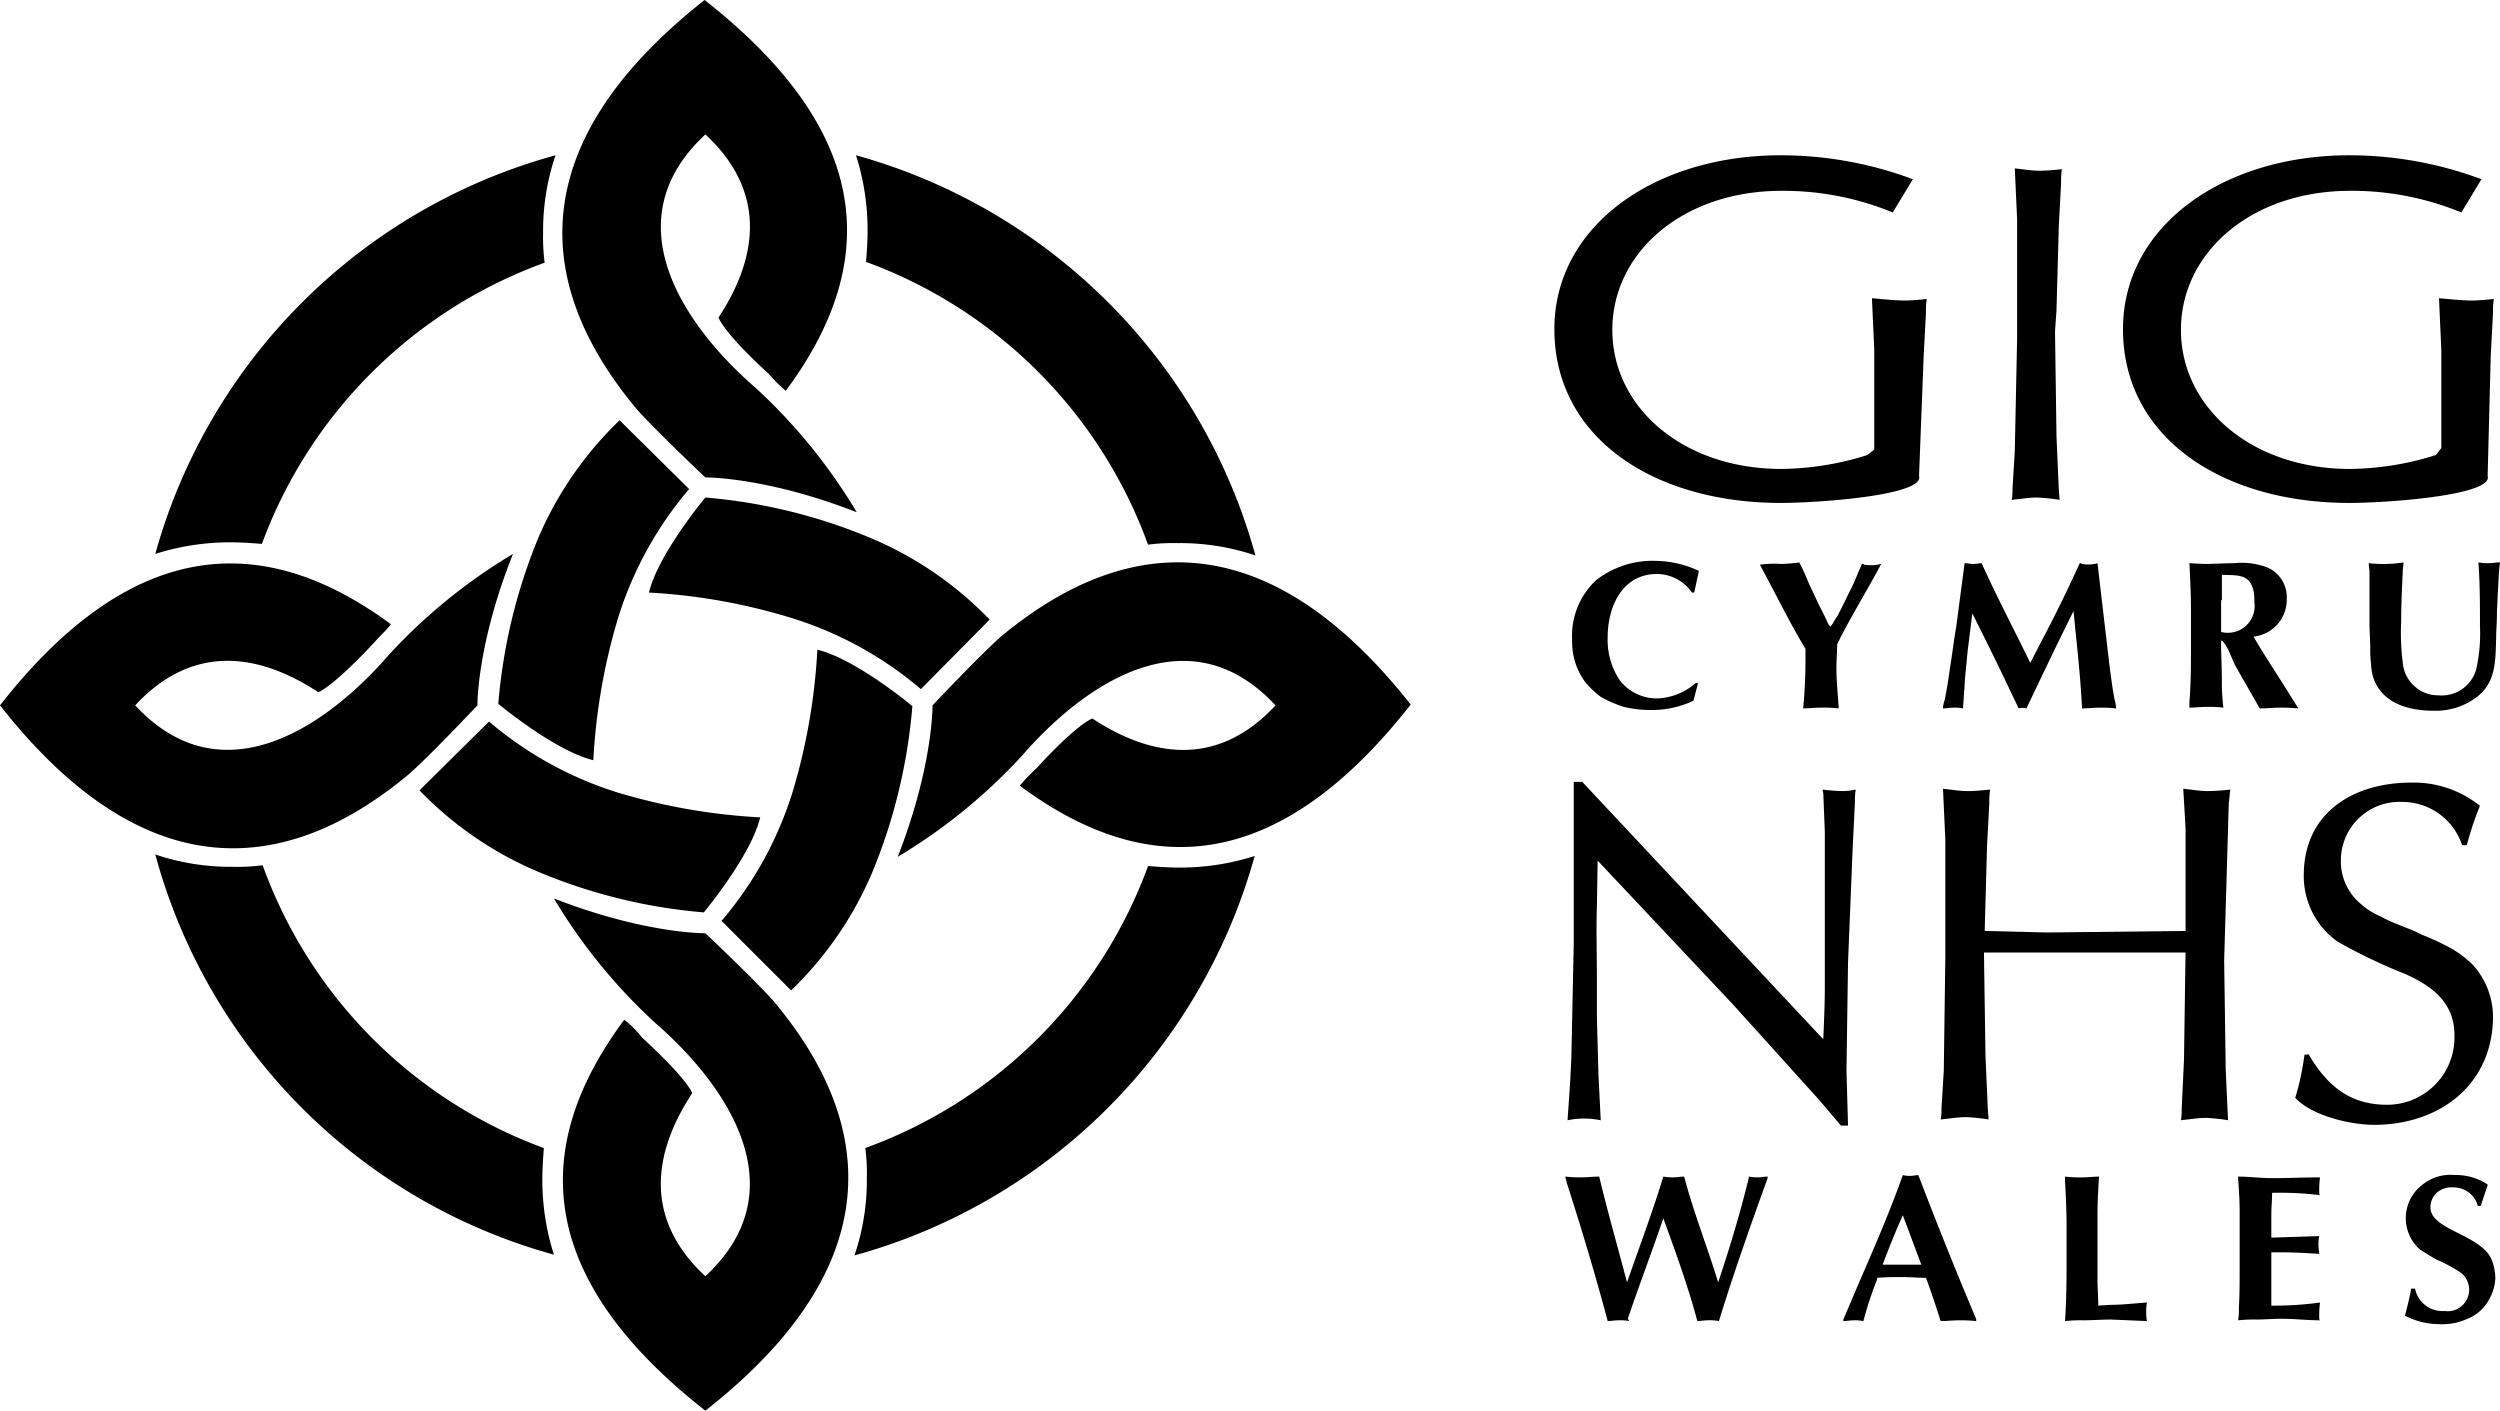 <svg xmlns="http://www.w3.org/2000/svg" viewBox="0 0 201.135 113.496">
  <g id="Group_8" data-name="Group 8" transform="translate(-88 -23.277)">
    <path id="Path_1" data-name="Path 1" d="M90.759,31.451C98.84,20.573,97.224,10.194,84.233,0c-13.8,10.877-14.42,22.065-5.594,32.756,1.305,1.554,5.656,5.656,5.656,5.656s4.848-.062,12.182,2.8A44.686,44.686,0,0,0,88.335,31.2C82.8,26.416,76.65,17.9,84.3,10.815c5.159,4.786,4.04,10.193,1.057,14.731,0,0,.311,1.119,4.04,4.537a14.184,14.184,0,0,0,1.367,1.367" transform="translate(60.453 23.277)"/>
    <path id="Path_2" data-name="Path 2" d="M79.852,59.932a29.478,29.478,0,0,0-5.718,10.38,48.782,48.782,0,0,0-1.989,11.437C69.037,81,64.5,77.211,64.5,77.211a44.684,44.684,0,0,1,3.17-13.239A28.935,28.935,0,0,1,74.258,54.4Z" transform="translate(63.59 2.69)"/>
    <path id="Path_3" data-name="Path 3" d="M31.451,77.356C20.573,69.338,10.131,70.954,0,83.882c10.877,13.861,22.065,14.482,32.756,5.656,1.554-1.305,5.656-5.656,5.656-5.656S38.35,79.034,41.271,71.7a44.686,44.686,0,0,0-10.007,8.142c-4.786,5.532-13.3,11.685-20.387,4.04,4.786-5.159,10.194-4.04,14.731-1.057,0,0,1.057-.311,4.537-4.04.435-.5.932-.932,1.305-1.43" transform="translate(88 -3.857)"/>
    <path id="Path_4" data-name="Path 4" d="M59.894,93.4a29.479,29.479,0,0,0,10.38,5.718,48.783,48.783,0,0,0,11.437,1.989c-.746,3.108-4.537,7.645-4.537,7.645a43.665,43.665,0,0,1-13.239-3.232A28.772,28.772,0,0,1,54.3,98.932Z" transform="translate(67.45 -12.07)"/>
    <path id="Path_5" data-name="Path 5" d="M77.356,126.058c-8.08,10.877-6.464,21.257,6.526,31.451,13.861-10.877,14.482-22.065,5.656-32.756-1.305-1.554-5.656-5.656-5.656-5.656s-4.848.062-12.182-2.8a44.686,44.686,0,0,0,8.142,10.007c5.532,4.786,11.685,13.3,4.04,20.387-5.159-4.786-4.04-10.193-1.057-14.731,0,0-.311-1.057-4.04-4.475a7.749,7.749,0,0,0-1.43-1.43" transform="translate(60.866 -20.736)"/>
    <path id="Path_6" data-name="Path 6" d="M93.4,105.917a29.479,29.479,0,0,0,5.718-10.38A48.782,48.782,0,0,0,101.107,84.1c3.108.746,7.645,4.537,7.645,4.537a44.683,44.683,0,0,1-3.17,13.239,28.773,28.773,0,0,1-6.588,9.634Z" transform="translate(52.653 -8.55)"/>
    <path id="Path_7" data-name="Path 7" d="M126.021,90.759c10.877,8.08,21.257,6.464,31.451-6.526-10.877-13.8-22.065-14.42-32.818-5.594C123.1,79.944,119,84.3,119,84.3s.062,4.848-2.8,12.182a44.686,44.686,0,0,0,10.007-8.142c4.786-5.532,13.3-11.685,20.387-4.04-4.786,5.159-10.193,4.04-14.731,1.057,0,0-1.119.311-4.537,4.04a13.248,13.248,0,0,0-1.305,1.367" transform="translate(44.025 -4.27)"/>
    <path id="Path_8" data-name="Path 8" d="M105.879,79.815A29.479,29.479,0,0,0,95.5,74.1,47.815,47.815,0,0,0,84,72.045c.746-3.108,4.537-7.645,4.537-7.645a43.665,43.665,0,0,1,13.239,3.232,28.772,28.772,0,0,1,9.634,6.588Z" transform="translate(56.211 -1.095)"/>
    <path id="Path_9" data-name="Path 9" d="M20.1,52.172a19.816,19.816,0,0,1,6.091-.932c.87,0,1.678.062,2.486.124A38.084,38.084,0,0,1,51.426,28.74a15.841,15.841,0,0,1-.124-2.424A18.875,18.875,0,0,1,52.3,20.1,46.031,46.031,0,0,0,20.1,52.172" transform="translate(80.393 15.67)"/>
    <path id="Path_10" data-name="Path 10" d="M52.172,142.8a19.816,19.816,0,0,1-.932-6.091c0-.87.062-1.678.124-2.486A37.924,37.924,0,0,1,28.74,111.47a15.841,15.841,0,0,1-2.424.124A18.876,18.876,0,0,1,20.1,110.6a45.813,45.813,0,0,0,32.072,32.2" transform="translate(80.393 -18.579)"/>
    <path id="Path_11" data-name="Path 11" d="M142.8,110.8a19.816,19.816,0,0,1-6.091.932c-.87,0-1.678-.062-2.486-.124a38.023,38.023,0,0,1-22.749,22.687,15.844,15.844,0,0,1,.124,2.424,18.876,18.876,0,0,1-.994,6.216A46.114,46.114,0,0,0,142.8,110.8" transform="translate(46.144 -18.655)"/>
    <path id="Path_12" data-name="Path 12" d="M110.8,20.1a19.816,19.816,0,0,1,.932,6.091c0,.87-.062,1.678-.124,2.486a38.023,38.023,0,0,1,22.687,22.749,15.84,15.84,0,0,1,2.424-.124,18.876,18.876,0,0,1,6.216.994A46.114,46.114,0,0,0,110.8,20.1" transform="translate(46.068 15.67)"/>
    <path id="Path_13" data-name="Path 13" d="M203.4,114.191V101.2h.684l19.144,20.449.249.249c.062-1.43.124-2.859.124-4.227V105.24l-.124-3.108-.062-.311a15.24,15.24,0,0,0,1.678.124,5.442,5.442,0,0,0,.995-.124,4.7,4.7,0,0,0-.062.932l-.186,3.791-.373,9.2-.124,8.7.124,4.413H224.9c-.808-.932-1.554-1.865-2.362-2.735L216.2,119.1,205.324,107.54l-.062,3.667c-.062,1.927,0,3.854,0,5.78V120.1l.124,4.6.186,3.729a6.454,6.454,0,0,0-2.673,0c.124-1.74.249-3.419.311-5.159Z" transform="translate(11.214 -15.021)"/>
    <path id="Path_14" data-name="Path 14" d="M254.681,115.153l.124,8.453.186,4.227.062.87a16.053,16.053,0,0,0-1.8-.186c-.684,0-1.367.124-2.051.186a3.819,3.819,0,0,0,.062-.87l.186-3.046.124-9.075V106.2l-.187-4.1c.684.062,1.305.186,1.989.186.559,0,1.181-.062,1.8-.124a6.024,6.024,0,0,0-.062,1.057l-.186,3.543-.186,6.775,5.035.124,11.126-.124V105.27l-.187-3.17c.684.062,1.305.186,1.989.186a17.553,17.553,0,0,0,1.8-.124c-.062.373-.062.684-.124,1.057l-.373,12.68.124,8.764.186,4.1a16.525,16.525,0,0,0-1.74-.186c-.684,0-1.367.124-2.051.186a3.831,3.831,0,0,0,.062-.87l.187-3.978.124-8.64H254.681Z" transform="translate(-7.065 -15.362)"/>
    <path id="Path_15" data-name="Path 15" d="M298.219,123.241c1.492,2.486,3.294,3.978,6.278,3.978a5.414,5.414,0,0,0,5.408-5.594c0-2.611-1.74-3.916-3.916-4.91a44.106,44.106,0,0,1-5.47-2.611,6.458,6.458,0,0,1-2.735-5.345c0-5.035,3.978-7.459,8.64-7.459a8.514,8.514,0,0,1,5.532,1.865,27.1,27.1,0,0,0-1.057,3.17h-.373a5.075,5.075,0,0,0-4.848-3.481,4.713,4.713,0,0,0-4.91,4.662,4.45,4.45,0,0,0,1.678,3.605,5.432,5.432,0,0,0,1.492.932,10.909,10.909,0,0,0,1.492.684c.559.249,1.181.435,1.74.746.559.249,1.243.5,1.8.808a8.437,8.437,0,0,1,2.424,1.678,6.3,6.3,0,0,1,1.616,4.1c0,5.532-4.289,8.764-9.572,8.764-1.927,0-5.035-.746-6.34-2.175a21.654,21.654,0,0,0,.746-3.481h.373Z" transform="translate(-24.436 -15.059)"/>
    <path id="Path_16" data-name="Path 16" d="M207.759,163.923a3.823,3.823,0,0,0-.87-.062c-.311,0-.622.062-.87.062-.995-3.729-2.113-7.459-3.294-11.126l-.124-.5a10.077,10.077,0,0,0,1.367.062c.435,0,.932-.062,1.367-.062.684,2.859,1.492,5.656,2.238,8.515.995-2.859,2.051-5.656,2.921-8.515a4.106,4.106,0,0,0,.87.062c.249,0,.559-.062.808-.062.746,2.859,1.865,5.656,2.735,8.515.932-2.8,1.8-5.656,2.486-8.515a3.028,3.028,0,0,0,.746.062c.249,0,.5-.062.746-.062v.124c-1.367,3.791-2.735,7.645-3.916,11.5a3.823,3.823,0,0,0-.87-.062c-.311,0-.622.062-.87.062-.746-2.8-1.74-5.532-2.735-8.267-.932,2.735-1.927,5.345-2.859,8.08Z" transform="translate(11.327 -34.36)"/>
    <path id="Path_17" data-name="Path 17" d="M241.77,159.31h3.108c-.5-1.305-.994-2.673-1.492-3.978-.559,1.243-1.057,2.486-1.554,3.792Zm-3.17,4.413,1.243-2.921c1.243-2.859,2.486-5.718,3.543-8.7a2.332,2.332,0,0,0,.622.062c.249,0,.435-.062.622-.062l.124.311c1.43,3.729,2.921,7.459,4.475,11.126l.062.186v.124a11.49,11.49,0,0,0-1.43-.062c-.5,0-.932.062-1.43.062-.373-1.181-.746-2.3-1.181-3.481-.622,0-1.243-.062-1.865-.062-.684,0-1.367,0-2.051.062l-.062.249a28.068,28.068,0,0,0-1.057,3.232,3.282,3.282,0,0,0-.808-.062c-.249,0-.559.062-.808.062v-.124Z" transform="translate(-2.297 -34.284)"/>
    <path id="Path_18" data-name="Path 18" d="M267.3,152.3a10.077,10.077,0,0,0,1.367.062c.435,0,.932-.062,1.367-.062-.062.994-.124,2.051-.124,3.046v5.221c0,.684.062,1.43.062,2.113l.932-.062c.995,0,1.989-.124,2.984-.186a4.508,4.508,0,0,0,0,1.492l-2.859-.124c-.808,0-1.554.062-2.3.062a11.005,11.005,0,0,0-1.43.062c.124-1.865.124-3.667.124-5.532V156.34c0-1.243-.062-2.486-.124-3.729Z" transform="translate(-13.158 -34.36)"/>
    <path id="Path_19" data-name="Path 19" d="M289.7,152.3c.932,0,1.8.124,2.735.124,1.305,0,2.548-.062,3.854-.062a8.337,8.337,0,0,0-.062,1.243.228.228,0,0,0,.062.186,27.107,27.107,0,0,0-3.854-.186c0,.622-.062,1.181-.062,1.74v1.865l3.854-.124a3.283,3.283,0,0,0-.062.808c0,.249.062.435.062.622-.995-.062-1.989-.124-3.046-.124h-.808v4.289a27.612,27.612,0,0,0,3.916-.249,8.338,8.338,0,0,0-.062,1.243.229.229,0,0,0,.062.186c-.994,0-2.051-.124-3.108-.124-.684,0-1.367.062-1.989.062a11.976,11.976,0,0,0-1.492.062,5.021,5.021,0,0,0,.062-.994c.062-1.057.062-2.113.062-3.17v-4.6c0-.87-.062-1.8-.124-2.673Z" transform="translate(-21.635 -34.36)"/>
    <path id="Path_20" data-name="Path 20" d="M317.143,154.524a2,2,0,0,0-1.927-1.43,1.82,1.82,0,0,0-1.367.435,1.591,1.591,0,0,0-.5,1.181c0,1.8,4.04,2.175,4.91,4.164a4.273,4.273,0,0,1,.311,1.492,3.691,3.691,0,0,1-.435,1.616,3.4,3.4,0,0,1-1.8,1.678,4.9,4.9,0,0,1-2.3.435,5.942,5.942,0,0,1-2.735-.684c.186-.746.373-1.43.5-2.175h.311a2.238,2.238,0,0,0,2.362,1.8,1.734,1.734,0,0,0,1.367-3.046,11.611,11.611,0,0,0-1.927-1.057c-.5-.249-.932-.559-1.367-.808a3.365,3.365,0,0,1,.124-5.221,3.562,3.562,0,0,1,2.611-.808,4.624,4.624,0,0,1,2.548.684c.062.062.124.062.124.124l-.559,1.678h-.249Z" transform="translate(-29.81 -34.284)"/>
    <path id="Path_21" data-name="Path 21" d="M213.631,82.421l-.373,1.43a7.787,7.787,0,0,1-3.356.746,9.152,9.152,0,0,1-2.238-.249,9.946,9.946,0,0,1-1.865-.808,7.516,7.516,0,0,1-1.243-1.181A5.4,5.4,0,0,1,203.5,79a6.115,6.115,0,0,1,1.927-4.848,7.378,7.378,0,0,1,4.786-1.554,8.4,8.4,0,0,1,3.481.808c-.124.559-.249,1.181-.373,1.74h-.187a3.452,3.452,0,0,0-2.8-1.492c-2.8,0-3.978,2.611-3.978,5.1a5.829,5.829,0,0,0,.995,3.481,3.773,3.773,0,0,0,3.046,1.43,4.947,4.947,0,0,0,3.046-1.243Z" transform="translate(10.987 -4.198)"/>
    <path id="Path_22" data-name="Path 22" d="M229.478,72.924a12.068,12.068,0,0,0,1.492-.124,15.907,15.907,0,0,1,.684,1.492c.249.559.5,1.057.746,1.616l.746,1.492a1.629,1.629,0,0,0,.311.559c0,.062.249-.311.249-.311a3.471,3.471,0,0,1,.311-.5c.373-.684.684-1.367.995-1.989a13.316,13.316,0,0,0,.622-1.367c.124-.311.249-.559.373-.87a.229.229,0,0,1,.187.062,3.387,3.387,0,0,0,1.367-.062c-1.181,2.238-2.486,4.289-3.543,6.464,0,.622-.062,1.305-.062,1.927,0,1.057.124,2.113.186,3.232a11.493,11.493,0,0,0-1.43-.062c-.5,0-.995.062-1.43.062.124-1.305.186-2.611.186-3.854v-.932c-1.305-2.175-2.424-4.475-3.667-6.775a7.979,7.979,0,0,1,1.678-.062" transform="translate(1.79 -4.274)"/>
    <path id="Path_23" data-name="Path 23" d="M253.24,72.9c.249,0,.435.062.684.062s.5-.062.684-.062c1.243,2.735,2.611,5.345,3.916,8.018l.995-1.927c1.057-1.989,2.051-4.04,2.983-6.091a.228.228,0,0,1,.186.062,2.76,2.76,0,0,0,1.243-.062c.311,2.673.621,5.283.932,7.956.124.995.249,1.989.435,2.983a2.672,2.672,0,0,1,.124.746,10.07,10.07,0,0,0-1.367-.062c-.435,0-.932.062-1.367.062-.124-2.611-.435-5.221-.684-7.832-1.305,2.611-2.548,5.221-3.792,7.832a1.054,1.054,0,0,0-.622,0l-1.305-2.735c-.808-1.678-1.616-3.294-2.424-4.91l-.373,2.983c-.062.622-.124,1.305-.186,1.927-.062.559-.062,1.119-.124,1.678,0,.373-.062.684-.062,1.057a3.283,3.283,0,0,0-.808-.062c-.249,0-.5.062-.808.062a1.837,1.837,0,0,1,.124-.622c.186-.87.311-1.74.435-2.611.186-1.119.311-2.238.5-3.294Z" transform="translate(-7.179 -4.311)"/>
    <path id="Path_24" data-name="Path 24" d="M285.948,75.882V78.43a2.158,2.158,0,0,0,2.673-2.424,4.1,4.1,0,0,0-.062-.87c-.311-1.43-1.367-1.243-2.548-1.305v2.051Zm.684,4.227a3.96,3.96,0,0,0-.5-.87l-.124-.124s-.062,0-.062.124c0,.994.062,2.051.062,3.046v.435a17.549,17.549,0,0,0,.124,1.8,10.071,10.071,0,0,0-1.367-.062c-.435,0-.932.062-1.367.062V84.21c0-.373.062-.746.062-1.119.062-1.119.062-2.238.062-3.356V76.627c0-1.243-.062-2.486-.124-3.729l1.181.062c.808,0,1.616-.062,2.424-.062a5.752,5.752,0,0,1,2.735.373,2.61,2.61,0,0,1,1.492,2.486,2.983,2.983,0,0,1-2.673,3.046c.932,1.616,1.989,3.17,2.984,4.786l.622.994a12.991,12.991,0,0,0-1.554-.062c-.5,0-.994.062-1.554.062L287.067,81.1Z" transform="translate(-19.251 -4.31)"/>
    <path id="Path_25" data-name="Path 25" d="M316.98,75.348c0,.559-.062,1.119-.062,1.678,0,.622-.062,1.243-.062,1.865-.062,1.927,0,3.729-1.8,4.91a5.456,5.456,0,0,1-3.232.932c-2.051,0-4.289-.622-4.91-2.859a4.8,4.8,0,0,1-.124-.932,7.525,7.525,0,0,1-.062-1.181c0-.684-.062-1.367-.062-2.113v-4.04c0-.249-.062-.5-.062-.746a11,11,0,0,0,1.43.062A10.161,10.161,0,0,0,309.4,72.8c0,.249-.062.559-.062.808-.062,1.367-.124,2.673-.124,3.978a18.751,18.751,0,0,0,.124,3.232,2.852,2.852,0,0,0,.932,1.927,2.779,2.779,0,0,0,1.927.746,2.886,2.886,0,0,0,3.046-2.051,13.213,13.213,0,0,0,.311-3.543c0-1.678,0-3.419-.124-5.1a4.1,4.1,0,0,0,.87.062c.311,0,.559-.062.87-.062-.124.87-.124,1.678-.186,2.548" transform="translate(-28.031 -4.274)"/>
    <path id="Path_26" data-name="Path 26" d="M263.881,34.915,264,43.368l.186,4.227.062.87a16.055,16.055,0,0,0-1.8-.186c-.684,0-1.367.124-2.051.186a3.824,3.824,0,0,0,.062-.87l.186-3.046.187-9.075V25.9l-.187-4.1c.684.062,1.305.186,1.989.186.559,0,1.181-.062,1.8-.124a6.032,6.032,0,0,0-.062,1.057l-.187,3.543-.186,6.775Z" transform="translate(-10.547 15.027)"/>
    <path id="Path_27" data-name="Path 27" d="M230.537,45.895c.5,1.554-8.018,2.175-11.126,2.175-10.193,0-18.212-5.221-18.212-13.985,0-8.267,8.018-13.985,18.212-13.985a30.4,30.4,0,0,1,10.629,1.927L228.424,24.7a23.145,23.145,0,0,0-8.95-1.74c-7.956,0-13.612,4.972-13.612,11.188s5.656,11.188,13.612,11.188a23.583,23.583,0,0,0,6.9-1.119l.559-.435V35.7l-.186-4.1c.684.062,1.927.186,2.611.186.559,0,1.181-.062,1.8-.124a6.038,6.038,0,0,0-.062,1.057l-.187,3.543Z" transform="translate(11.857 15.67)"/>
    <path id="Path_28" data-name="Path 28" d="M304.137,45.895c.5,1.554-8.018,2.175-11.126,2.175-10.193,0-18.211-5.221-18.211-13.985,0-8.267,8.018-13.985,18.211-13.985a30.4,30.4,0,0,1,10.629,1.927L302.024,24.7a23.144,23.144,0,0,0-8.95-1.74c-7.956,0-13.612,4.972-13.612,11.188s5.656,11.188,13.612,11.188a23.583,23.583,0,0,0,6.9-1.119l.435-.559V35.7l-.186-4.1c.684.062,1.927.186,2.611.186.559,0,1.181-.062,1.8-.124a6.032,6.032,0,0,0-.062,1.057l-.186,3.543Z" transform="translate(-15.997 15.67)"/>
  </g>
</svg>
